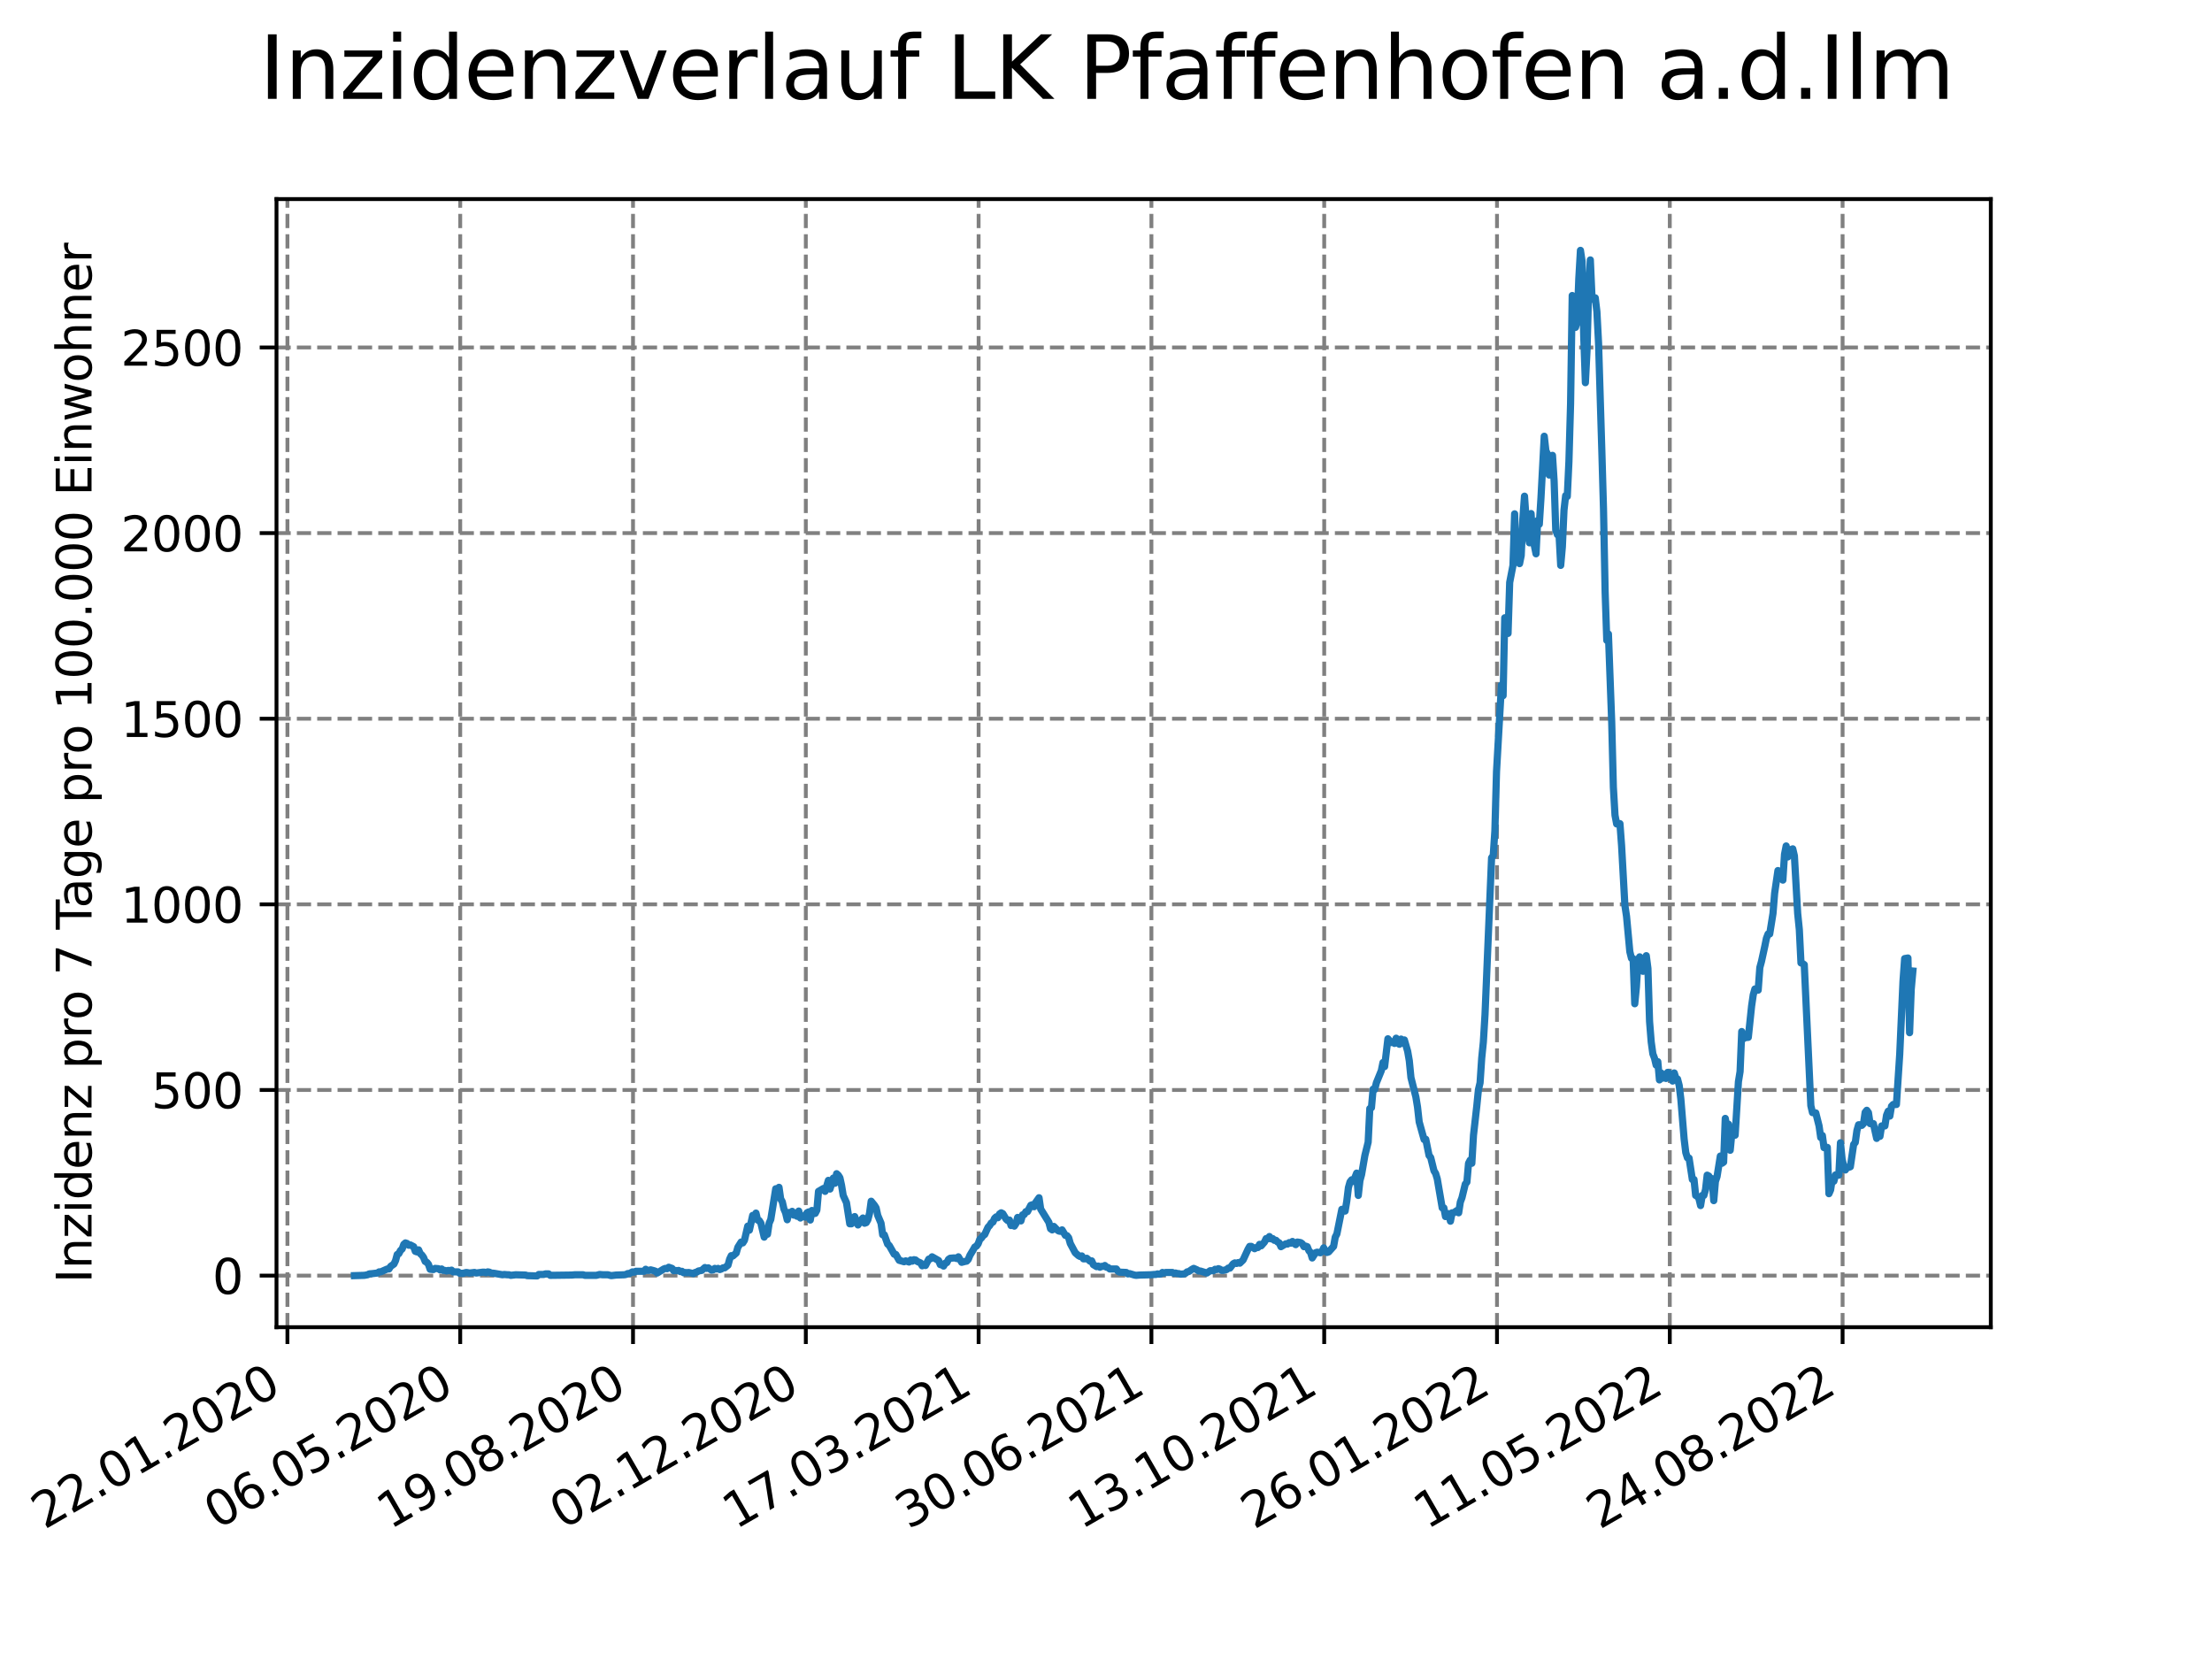 <?xml version="1.0" encoding="utf-8" standalone="no"?>
<!DOCTYPE svg PUBLIC "-//W3C//DTD SVG 1.1//EN"
  "http://www.w3.org/Graphics/SVG/1.1/DTD/svg11.dtd">
<svg xmlns:xlink="http://www.w3.org/1999/xlink" width="460.8pt" height="345.6pt" viewBox="0 0 460.8 345.6" xmlns="http://www.w3.org/2000/svg" version="1.1">
 <defs>
  <style type="text/css">*{stroke-linejoin: round; stroke-linecap: butt}</style>
 </defs>
 <g id="figure_1">
  <g id="patch_1">
   <path d="M 0 345.6 
L 460.8 345.6 
L 460.8 0 
L 0 0 
z
" style="fill: #ffffff"/>
  </g>
  <g id="axes_1">
   <g id="patch_2">
    <path d="M 57.6 276.48 
L 414.72 276.48 
L 414.72 41.472 
L 57.6 41.472 
z
" style="fill: #ffffff"/>
   </g>
   <g id="matplotlib.axis_1">
    <g id="xtick_1">
     <g id="line2d_1">
      <path d="M 59.877 276.48 
L 59.877 41.472 
" clip-path="url(#pc1bd8d6087)" style="fill: none; stroke-dasharray: 2.96,1.28; stroke-dashoffset: 0; stroke: #808080; stroke-width: 0.8"/>
     </g>
     <g id="line2d_2">
      <defs>
       <path id="md1f2fe2c8a" d="M 0 0 
L 0 3.5 
" style="stroke: #000000; stroke-width: 0.8"/>
      </defs>
      <g>
       <use xlink:href="#md1f2fe2c8a" x="59.877" y="276.48" style="stroke: #000000; stroke-width: 0.8"/>
      </g>
     </g>
     <g id="text_1">
      <!-- 22.01.2020 -->
      <g transform="translate(9.252 318.689) rotate(-30) scale(0.1 -0.1)">
       <defs>
        <path id="DejaVuSans-32" d="M 1228 531 
L 3431 531 
L 3431 0 
L 469 0 
L 469 531 
Q 828 903 1448 1529 
Q 2069 2156 2228 2338 
Q 2531 2678 2651 2914 
Q 2772 3150 2772 3378 
Q 2772 3750 2511 3984 
Q 2250 4219 1831 4219 
Q 1534 4219 1204 4116 
Q 875 4013 500 3803 
L 500 4441 
Q 881 4594 1212 4672 
Q 1544 4750 1819 4750 
Q 2544 4750 2975 4387 
Q 3406 4025 3406 3419 
Q 3406 3131 3298 2873 
Q 3191 2616 2906 2266 
Q 2828 2175 2409 1742 
Q 1991 1309 1228 531 
z
" transform="scale(0.016)"/>
        <path id="DejaVuSans-2e" d="M 684 794 
L 1344 794 
L 1344 0 
L 684 0 
L 684 794 
z
" transform="scale(0.016)"/>
        <path id="DejaVuSans-30" d="M 2034 4250 
Q 1547 4250 1301 3770 
Q 1056 3291 1056 2328 
Q 1056 1369 1301 889 
Q 1547 409 2034 409 
Q 2525 409 2770 889 
Q 3016 1369 3016 2328 
Q 3016 3291 2770 3770 
Q 2525 4250 2034 4250 
z
M 2034 4750 
Q 2819 4750 3233 4129 
Q 3647 3509 3647 2328 
Q 3647 1150 3233 529 
Q 2819 -91 2034 -91 
Q 1250 -91 836 529 
Q 422 1150 422 2328 
Q 422 3509 836 4129 
Q 1250 4750 2034 4750 
z
" transform="scale(0.016)"/>
        <path id="DejaVuSans-31" d="M 794 531 
L 1825 531 
L 1825 4091 
L 703 3866 
L 703 4441 
L 1819 4666 
L 2450 4666 
L 2450 531 
L 3481 531 
L 3481 0 
L 794 0 
L 794 531 
z
" transform="scale(0.016)"/>
       </defs>
       <use xlink:href="#DejaVuSans-32"/>
       <use xlink:href="#DejaVuSans-32" x="63.623"/>
       <use xlink:href="#DejaVuSans-2e" x="127.246"/>
       <use xlink:href="#DejaVuSans-30" x="159.033"/>
       <use xlink:href="#DejaVuSans-31" x="222.656"/>
       <use xlink:href="#DejaVuSans-2e" x="286.279"/>
       <use xlink:href="#DejaVuSans-32" x="318.066"/>
       <use xlink:href="#DejaVuSans-30" x="381.689"/>
       <use xlink:href="#DejaVuSans-32" x="445.312"/>
       <use xlink:href="#DejaVuSans-30" x="508.936"/>
      </g>
     </g>
    </g>
    <g id="xtick_2">
     <g id="line2d_3">
      <path d="M 95.873 276.48 
L 95.873 41.472 
" clip-path="url(#pc1bd8d6087)" style="fill: none; stroke-dasharray: 2.96,1.28; stroke-dashoffset: 0; stroke: #808080; stroke-width: 0.8"/>
     </g>
     <g id="line2d_4">
      <g>
       <use xlink:href="#md1f2fe2c8a" x="95.873" y="276.48" style="stroke: #000000; stroke-width: 0.8"/>
      </g>
     </g>
     <g id="text_2">
      <!-- 06.05.2020 -->
      <g transform="translate(45.248 318.689) rotate(-30) scale(0.1 -0.1)">
       <defs>
        <path id="DejaVuSans-36" d="M 2113 2584 
Q 1688 2584 1439 2293 
Q 1191 2003 1191 1497 
Q 1191 994 1439 701 
Q 1688 409 2113 409 
Q 2538 409 2786 701 
Q 3034 994 3034 1497 
Q 3034 2003 2786 2293 
Q 2538 2584 2113 2584 
z
M 3366 4563 
L 3366 3988 
Q 3128 4100 2886 4159 
Q 2644 4219 2406 4219 
Q 1781 4219 1451 3797 
Q 1122 3375 1075 2522 
Q 1259 2794 1537 2939 
Q 1816 3084 2150 3084 
Q 2853 3084 3261 2657 
Q 3669 2231 3669 1497 
Q 3669 778 3244 343 
Q 2819 -91 2113 -91 
Q 1303 -91 875 529 
Q 447 1150 447 2328 
Q 447 3434 972 4092 
Q 1497 4750 2381 4750 
Q 2619 4750 2861 4703 
Q 3103 4656 3366 4563 
z
" transform="scale(0.016)"/>
        <path id="DejaVuSans-35" d="M 691 4666 
L 3169 4666 
L 3169 4134 
L 1269 4134 
L 1269 2991 
Q 1406 3038 1543 3061 
Q 1681 3084 1819 3084 
Q 2600 3084 3056 2656 
Q 3513 2228 3513 1497 
Q 3513 744 3044 326 
Q 2575 -91 1722 -91 
Q 1428 -91 1123 -41 
Q 819 9 494 109 
L 494 744 
Q 775 591 1075 516 
Q 1375 441 1709 441 
Q 2250 441 2565 725 
Q 2881 1009 2881 1497 
Q 2881 1984 2565 2268 
Q 2250 2553 1709 2553 
Q 1456 2553 1204 2497 
Q 953 2441 691 2322 
L 691 4666 
z
" transform="scale(0.016)"/>
       </defs>
       <use xlink:href="#DejaVuSans-30"/>
       <use xlink:href="#DejaVuSans-36" x="63.623"/>
       <use xlink:href="#DejaVuSans-2e" x="127.246"/>
       <use xlink:href="#DejaVuSans-30" x="159.033"/>
       <use xlink:href="#DejaVuSans-35" x="222.656"/>
       <use xlink:href="#DejaVuSans-2e" x="286.279"/>
       <use xlink:href="#DejaVuSans-32" x="318.066"/>
       <use xlink:href="#DejaVuSans-30" x="381.689"/>
       <use xlink:href="#DejaVuSans-32" x="445.312"/>
       <use xlink:href="#DejaVuSans-30" x="508.936"/>
      </g>
     </g>
    </g>
    <g id="xtick_3">
     <g id="line2d_5">
      <path d="M 131.87 276.48 
L 131.87 41.472 
" clip-path="url(#pc1bd8d6087)" style="fill: none; stroke-dasharray: 2.96,1.28; stroke-dashoffset: 0; stroke: #808080; stroke-width: 0.8"/>
     </g>
     <g id="line2d_6">
      <g>
       <use xlink:href="#md1f2fe2c8a" x="131.87" y="276.48" style="stroke: #000000; stroke-width: 0.8"/>
      </g>
     </g>
     <g id="text_3">
      <!-- 19.08.2020 -->
      <g transform="translate(81.245 318.689) rotate(-30) scale(0.1 -0.1)">
       <defs>
        <path id="DejaVuSans-39" d="M 703 97 
L 703 672 
Q 941 559 1184 500 
Q 1428 441 1663 441 
Q 2288 441 2617 861 
Q 2947 1281 2994 2138 
Q 2813 1869 2534 1725 
Q 2256 1581 1919 1581 
Q 1219 1581 811 2004 
Q 403 2428 403 3163 
Q 403 3881 828 4315 
Q 1253 4750 1959 4750 
Q 2769 4750 3195 4129 
Q 3622 3509 3622 2328 
Q 3622 1225 3098 567 
Q 2575 -91 1691 -91 
Q 1453 -91 1209 -44 
Q 966 3 703 97 
z
M 1959 2075 
Q 2384 2075 2632 2365 
Q 2881 2656 2881 3163 
Q 2881 3666 2632 3958 
Q 2384 4250 1959 4250 
Q 1534 4250 1286 3958 
Q 1038 3666 1038 3163 
Q 1038 2656 1286 2365 
Q 1534 2075 1959 2075 
z
" transform="scale(0.016)"/>
        <path id="DejaVuSans-38" d="M 2034 2216 
Q 1584 2216 1326 1975 
Q 1069 1734 1069 1313 
Q 1069 891 1326 650 
Q 1584 409 2034 409 
Q 2484 409 2743 651 
Q 3003 894 3003 1313 
Q 3003 1734 2745 1975 
Q 2488 2216 2034 2216 
z
M 1403 2484 
Q 997 2584 770 2862 
Q 544 3141 544 3541 
Q 544 4100 942 4425 
Q 1341 4750 2034 4750 
Q 2731 4750 3128 4425 
Q 3525 4100 3525 3541 
Q 3525 3141 3298 2862 
Q 3072 2584 2669 2484 
Q 3125 2378 3379 2068 
Q 3634 1759 3634 1313 
Q 3634 634 3220 271 
Q 2806 -91 2034 -91 
Q 1263 -91 848 271 
Q 434 634 434 1313 
Q 434 1759 690 2068 
Q 947 2378 1403 2484 
z
M 1172 3481 
Q 1172 3119 1398 2916 
Q 1625 2713 2034 2713 
Q 2441 2713 2670 2916 
Q 2900 3119 2900 3481 
Q 2900 3844 2670 4047 
Q 2441 4250 2034 4250 
Q 1625 4250 1398 4047 
Q 1172 3844 1172 3481 
z
" transform="scale(0.016)"/>
       </defs>
       <use xlink:href="#DejaVuSans-31"/>
       <use xlink:href="#DejaVuSans-39" x="63.623"/>
       <use xlink:href="#DejaVuSans-2e" x="127.246"/>
       <use xlink:href="#DejaVuSans-30" x="159.033"/>
       <use xlink:href="#DejaVuSans-38" x="222.656"/>
       <use xlink:href="#DejaVuSans-2e" x="286.279"/>
       <use xlink:href="#DejaVuSans-32" x="318.066"/>
       <use xlink:href="#DejaVuSans-30" x="381.689"/>
       <use xlink:href="#DejaVuSans-32" x="445.312"/>
       <use xlink:href="#DejaVuSans-30" x="508.936"/>
      </g>
     </g>
    </g>
    <g id="xtick_4">
     <g id="line2d_7">
      <path d="M 167.867 276.48 
L 167.867 41.472 
" clip-path="url(#pc1bd8d6087)" style="fill: none; stroke-dasharray: 2.96,1.28; stroke-dashoffset: 0; stroke: #808080; stroke-width: 0.8"/>
     </g>
     <g id="line2d_8">
      <g>
       <use xlink:href="#md1f2fe2c8a" x="167.867" y="276.48" style="stroke: #000000; stroke-width: 0.8"/>
      </g>
     </g>
     <g id="text_4">
      <!-- 02.12.2020 -->
      <g transform="translate(117.241 318.689) rotate(-30) scale(0.1 -0.1)">
       <use xlink:href="#DejaVuSans-30"/>
       <use xlink:href="#DejaVuSans-32" x="63.623"/>
       <use xlink:href="#DejaVuSans-2e" x="127.246"/>
       <use xlink:href="#DejaVuSans-31" x="159.033"/>
       <use xlink:href="#DejaVuSans-32" x="222.656"/>
       <use xlink:href="#DejaVuSans-2e" x="286.279"/>
       <use xlink:href="#DejaVuSans-32" x="318.066"/>
       <use xlink:href="#DejaVuSans-30" x="381.689"/>
       <use xlink:href="#DejaVuSans-32" x="445.312"/>
       <use xlink:href="#DejaVuSans-30" x="508.936"/>
      </g>
     </g>
    </g>
    <g id="xtick_5">
     <g id="line2d_9">
      <path d="M 203.863 276.48 
L 203.863 41.472 
" clip-path="url(#pc1bd8d6087)" style="fill: none; stroke-dasharray: 2.96,1.28; stroke-dashoffset: 0; stroke: #808080; stroke-width: 0.8"/>
     </g>
     <g id="line2d_10">
      <g>
       <use xlink:href="#md1f2fe2c8a" x="203.863" y="276.48" style="stroke: #000000; stroke-width: 0.8"/>
      </g>
     </g>
     <g id="text_5">
      <!-- 17.03.2021 -->
      <g transform="translate(153.238 318.689) rotate(-30) scale(0.1 -0.1)">
       <defs>
        <path id="DejaVuSans-37" d="M 525 4666 
L 3525 4666 
L 3525 4397 
L 1831 0 
L 1172 0 
L 2766 4134 
L 525 4134 
L 525 4666 
z
" transform="scale(0.016)"/>
        <path id="DejaVuSans-33" d="M 2597 2516 
Q 3050 2419 3304 2112 
Q 3559 1806 3559 1356 
Q 3559 666 3084 287 
Q 2609 -91 1734 -91 
Q 1441 -91 1130 -33 
Q 819 25 488 141 
L 488 750 
Q 750 597 1062 519 
Q 1375 441 1716 441 
Q 2309 441 2620 675 
Q 2931 909 2931 1356 
Q 2931 1769 2642 2001 
Q 2353 2234 1838 2234 
L 1294 2234 
L 1294 2753 
L 1863 2753 
Q 2328 2753 2575 2939 
Q 2822 3125 2822 3475 
Q 2822 3834 2567 4026 
Q 2313 4219 1838 4219 
Q 1578 4219 1281 4162 
Q 984 4106 628 3988 
L 628 4550 
Q 988 4650 1302 4700 
Q 1616 4750 1894 4750 
Q 2613 4750 3031 4423 
Q 3450 4097 3450 3541 
Q 3450 3153 3228 2886 
Q 3006 2619 2597 2516 
z
" transform="scale(0.016)"/>
       </defs>
       <use xlink:href="#DejaVuSans-31"/>
       <use xlink:href="#DejaVuSans-37" x="63.623"/>
       <use xlink:href="#DejaVuSans-2e" x="127.246"/>
       <use xlink:href="#DejaVuSans-30" x="159.033"/>
       <use xlink:href="#DejaVuSans-33" x="222.656"/>
       <use xlink:href="#DejaVuSans-2e" x="286.279"/>
       <use xlink:href="#DejaVuSans-32" x="318.066"/>
       <use xlink:href="#DejaVuSans-30" x="381.689"/>
       <use xlink:href="#DejaVuSans-32" x="445.312"/>
       <use xlink:href="#DejaVuSans-31" x="508.936"/>
      </g>
     </g>
    </g>
    <g id="xtick_6">
     <g id="line2d_11">
      <path d="M 239.86 276.48 
L 239.86 41.472 
" clip-path="url(#pc1bd8d6087)" style="fill: none; stroke-dasharray: 2.96,1.28; stroke-dashoffset: 0; stroke: #808080; stroke-width: 0.8"/>
     </g>
     <g id="line2d_12">
      <g>
       <use xlink:href="#md1f2fe2c8a" x="239.86" y="276.48" style="stroke: #000000; stroke-width: 0.8"/>
      </g>
     </g>
     <g id="text_6">
      <!-- 30.06.2021 -->
      <g transform="translate(189.234 318.689) rotate(-30) scale(0.1 -0.1)">
       <use xlink:href="#DejaVuSans-33"/>
       <use xlink:href="#DejaVuSans-30" x="63.623"/>
       <use xlink:href="#DejaVuSans-2e" x="127.246"/>
       <use xlink:href="#DejaVuSans-30" x="159.033"/>
       <use xlink:href="#DejaVuSans-36" x="222.656"/>
       <use xlink:href="#DejaVuSans-2e" x="286.279"/>
       <use xlink:href="#DejaVuSans-32" x="318.066"/>
       <use xlink:href="#DejaVuSans-30" x="381.689"/>
       <use xlink:href="#DejaVuSans-32" x="445.312"/>
       <use xlink:href="#DejaVuSans-31" x="508.936"/>
      </g>
     </g>
    </g>
    <g id="xtick_7">
     <g id="line2d_13">
      <path d="M 275.856 276.48 
L 275.856 41.472 
" clip-path="url(#pc1bd8d6087)" style="fill: none; stroke-dasharray: 2.96,1.28; stroke-dashoffset: 0; stroke: #808080; stroke-width: 0.8"/>
     </g>
     <g id="line2d_14">
      <g>
       <use xlink:href="#md1f2fe2c8a" x="275.856" y="276.48" style="stroke: #000000; stroke-width: 0.8"/>
      </g>
     </g>
     <g id="text_7">
      <!-- 13.10.2021 -->
      <g transform="translate(225.231 318.689) rotate(-30) scale(0.1 -0.1)">
       <use xlink:href="#DejaVuSans-31"/>
       <use xlink:href="#DejaVuSans-33" x="63.623"/>
       <use xlink:href="#DejaVuSans-2e" x="127.246"/>
       <use xlink:href="#DejaVuSans-31" x="159.033"/>
       <use xlink:href="#DejaVuSans-30" x="222.656"/>
       <use xlink:href="#DejaVuSans-2e" x="286.279"/>
       <use xlink:href="#DejaVuSans-32" x="318.066"/>
       <use xlink:href="#DejaVuSans-30" x="381.689"/>
       <use xlink:href="#DejaVuSans-32" x="445.312"/>
       <use xlink:href="#DejaVuSans-31" x="508.936"/>
      </g>
     </g>
    </g>
    <g id="xtick_8">
     <g id="line2d_15">
      <path d="M 311.853 276.48 
L 311.853 41.472 
" clip-path="url(#pc1bd8d6087)" style="fill: none; stroke-dasharray: 2.96,1.28; stroke-dashoffset: 0; stroke: #808080; stroke-width: 0.8"/>
     </g>
     <g id="line2d_16">
      <g>
       <use xlink:href="#md1f2fe2c8a" x="311.853" y="276.48" style="stroke: #000000; stroke-width: 0.8"/>
      </g>
     </g>
     <g id="text_8">
      <!-- 26.01.2022 -->
      <g transform="translate(261.228 318.689) rotate(-30) scale(0.1 -0.1)">
       <use xlink:href="#DejaVuSans-32"/>
       <use xlink:href="#DejaVuSans-36" x="63.623"/>
       <use xlink:href="#DejaVuSans-2e" x="127.246"/>
       <use xlink:href="#DejaVuSans-30" x="159.033"/>
       <use xlink:href="#DejaVuSans-31" x="222.656"/>
       <use xlink:href="#DejaVuSans-2e" x="286.279"/>
       <use xlink:href="#DejaVuSans-32" x="318.066"/>
       <use xlink:href="#DejaVuSans-30" x="381.689"/>
       <use xlink:href="#DejaVuSans-32" x="445.312"/>
       <use xlink:href="#DejaVuSans-32" x="508.936"/>
      </g>
     </g>
    </g>
    <g id="xtick_9">
     <g id="line2d_17">
      <path d="M 347.849 276.48 
L 347.849 41.472 
" clip-path="url(#pc1bd8d6087)" style="fill: none; stroke-dasharray: 2.96,1.28; stroke-dashoffset: 0; stroke: #808080; stroke-width: 0.8"/>
     </g>
     <g id="line2d_18">
      <g>
       <use xlink:href="#md1f2fe2c8a" x="347.849" y="276.48" style="stroke: #000000; stroke-width: 0.8"/>
      </g>
     </g>
     <g id="text_9">
      <!-- 11.05.2022 -->
      <g transform="translate(297.224 318.689) rotate(-30) scale(0.1 -0.1)">
       <use xlink:href="#DejaVuSans-31"/>
       <use xlink:href="#DejaVuSans-31" x="63.623"/>
       <use xlink:href="#DejaVuSans-2e" x="127.246"/>
       <use xlink:href="#DejaVuSans-30" x="159.033"/>
       <use xlink:href="#DejaVuSans-35" x="222.656"/>
       <use xlink:href="#DejaVuSans-2e" x="286.279"/>
       <use xlink:href="#DejaVuSans-32" x="318.066"/>
       <use xlink:href="#DejaVuSans-30" x="381.689"/>
       <use xlink:href="#DejaVuSans-32" x="445.312"/>
       <use xlink:href="#DejaVuSans-32" x="508.936"/>
      </g>
     </g>
    </g>
    <g id="xtick_10">
     <g id="line2d_19">
      <path d="M 383.846 276.48 
L 383.846 41.472 
" clip-path="url(#pc1bd8d6087)" style="fill: none; stroke-dasharray: 2.96,1.28; stroke-dashoffset: 0; stroke: #808080; stroke-width: 0.8"/>
     </g>
     <g id="line2d_20">
      <g>
       <use xlink:href="#md1f2fe2c8a" x="383.846" y="276.48" style="stroke: #000000; stroke-width: 0.8"/>
      </g>
     </g>
     <g id="text_10">
      <!-- 24.08.2022 -->
      <g transform="translate(333.221 318.689) rotate(-30) scale(0.1 -0.1)">
       <defs>
        <path id="DejaVuSans-34" d="M 2419 4116 
L 825 1625 
L 2419 1625 
L 2419 4116 
z
M 2253 4666 
L 3047 4666 
L 3047 1625 
L 3713 1625 
L 3713 1100 
L 3047 1100 
L 3047 0 
L 2419 0 
L 2419 1100 
L 313 1100 
L 313 1709 
L 2253 4666 
z
" transform="scale(0.016)"/>
       </defs>
       <use xlink:href="#DejaVuSans-32"/>
       <use xlink:href="#DejaVuSans-34" x="63.623"/>
       <use xlink:href="#DejaVuSans-2e" x="127.246"/>
       <use xlink:href="#DejaVuSans-30" x="159.033"/>
       <use xlink:href="#DejaVuSans-38" x="222.656"/>
       <use xlink:href="#DejaVuSans-2e" x="286.279"/>
       <use xlink:href="#DejaVuSans-32" x="318.066"/>
       <use xlink:href="#DejaVuSans-30" x="381.689"/>
       <use xlink:href="#DejaVuSans-32" x="445.312"/>
       <use xlink:href="#DejaVuSans-32" x="508.936"/>
      </g>
     </g>
    </g>
   </g>
   <g id="matplotlib.axis_2">
    <g id="ytick_1">
     <g id="line2d_21">
      <path d="M 57.6 265.738 
L 414.72 265.738 
" clip-path="url(#pc1bd8d6087)" style="fill: none; stroke-dasharray: 2.96,1.28; stroke-dashoffset: 0; stroke: #808080; stroke-width: 0.8"/>
     </g>
     <g id="line2d_22">
      <defs>
       <path id="m945e3786be" d="M 0 0 
L -3.5 0 
" style="stroke: #000000; stroke-width: 0.8"/>
      </defs>
      <g>
       <use xlink:href="#m945e3786be" x="57.6" y="265.738" style="stroke: #000000; stroke-width: 0.8"/>
      </g>
     </g>
     <g id="text_11">
      <!-- 0 -->
      <g transform="translate(44.237 269.537) scale(0.1 -0.1)">
       <use xlink:href="#DejaVuSans-30"/>
      </g>
     </g>
    </g>
    <g id="ytick_2">
     <g id="line2d_23">
      <path d="M 57.6 227.066 
L 414.72 227.066 
" clip-path="url(#pc1bd8d6087)" style="fill: none; stroke-dasharray: 2.96,1.28; stroke-dashoffset: 0; stroke: #808080; stroke-width: 0.8"/>
     </g>
     <g id="line2d_24">
      <g>
       <use xlink:href="#m945e3786be" x="57.6" y="227.066" style="stroke: #000000; stroke-width: 0.8"/>
      </g>
     </g>
     <g id="text_12">
      <!-- 500 -->
      <g transform="translate(31.512 230.865) scale(0.1 -0.1)">
       <use xlink:href="#DejaVuSans-35"/>
       <use xlink:href="#DejaVuSans-30" x="63.623"/>
       <use xlink:href="#DejaVuSans-30" x="127.246"/>
      </g>
     </g>
    </g>
    <g id="ytick_3">
     <g id="line2d_25">
      <path d="M 57.6 188.395 
L 414.72 188.395 
" clip-path="url(#pc1bd8d6087)" style="fill: none; stroke-dasharray: 2.96,1.28; stroke-dashoffset: 0; stroke: #808080; stroke-width: 0.8"/>
     </g>
     <g id="line2d_26">
      <g>
       <use xlink:href="#m945e3786be" x="57.6" y="188.395" style="stroke: #000000; stroke-width: 0.8"/>
      </g>
     </g>
     <g id="text_13">
      <!-- 1000 -->
      <g transform="translate(25.15 192.194) scale(0.1 -0.1)">
       <use xlink:href="#DejaVuSans-31"/>
       <use xlink:href="#DejaVuSans-30" x="63.623"/>
       <use xlink:href="#DejaVuSans-30" x="127.246"/>
       <use xlink:href="#DejaVuSans-30" x="190.869"/>
      </g>
     </g>
    </g>
    <g id="ytick_4">
     <g id="line2d_27">
      <path d="M 57.6 149.723 
L 414.72 149.723 
" clip-path="url(#pc1bd8d6087)" style="fill: none; stroke-dasharray: 2.96,1.28; stroke-dashoffset: 0; stroke: #808080; stroke-width: 0.8"/>
     </g>
     <g id="line2d_28">
      <g>
       <use xlink:href="#m945e3786be" x="57.6" y="149.723" style="stroke: #000000; stroke-width: 0.8"/>
      </g>
     </g>
     <g id="text_14">
      <!-- 1500 -->
      <g transform="translate(25.15 153.522) scale(0.1 -0.1)">
       <use xlink:href="#DejaVuSans-31"/>
       <use xlink:href="#DejaVuSans-35" x="63.623"/>
       <use xlink:href="#DejaVuSans-30" x="127.246"/>
       <use xlink:href="#DejaVuSans-30" x="190.869"/>
      </g>
     </g>
    </g>
    <g id="ytick_5">
     <g id="line2d_29">
      <path d="M 57.6 111.052 
L 414.72 111.052 
" clip-path="url(#pc1bd8d6087)" style="fill: none; stroke-dasharray: 2.96,1.28; stroke-dashoffset: 0; stroke: #808080; stroke-width: 0.8"/>
     </g>
     <g id="line2d_30">
      <g>
       <use xlink:href="#m945e3786be" x="57.6" y="111.052" style="stroke: #000000; stroke-width: 0.8"/>
      </g>
     </g>
     <g id="text_15">
      <!-- 2000 -->
      <g transform="translate(25.15 114.851) scale(0.1 -0.1)">
       <use xlink:href="#DejaVuSans-32"/>
       <use xlink:href="#DejaVuSans-30" x="63.623"/>
       <use xlink:href="#DejaVuSans-30" x="127.246"/>
       <use xlink:href="#DejaVuSans-30" x="190.869"/>
      </g>
     </g>
    </g>
    <g id="ytick_6">
     <g id="line2d_31">
      <path d="M 57.6 72.38 
L 414.72 72.38 
" clip-path="url(#pc1bd8d6087)" style="fill: none; stroke-dasharray: 2.96,1.28; stroke-dashoffset: 0; stroke: #808080; stroke-width: 0.8"/>
     </g>
     <g id="line2d_32">
      <g>
       <use xlink:href="#m945e3786be" x="57.6" y="72.38" style="stroke: #000000; stroke-width: 0.8"/>
      </g>
     </g>
     <g id="text_16">
      <!-- 2500 -->
      <g transform="translate(25.15 76.179) scale(0.1 -0.1)">
       <use xlink:href="#DejaVuSans-32"/>
       <use xlink:href="#DejaVuSans-35" x="63.623"/>
       <use xlink:href="#DejaVuSans-30" x="127.246"/>
       <use xlink:href="#DejaVuSans-30" x="190.869"/>
      </g>
     </g>
    </g>
    <g id="text_17">
     <!-- Inzidenz pro 7 Tage pro 100.000 Einwohner -->
     <g transform="translate(19.07 267.301) rotate(-90) scale(0.1 -0.1)">
      <defs>
       <path id="DejaVuSans-49" d="M 628 4666 
L 1259 4666 
L 1259 0 
L 628 0 
L 628 4666 
z
" transform="scale(0.016)"/>
       <path id="DejaVuSans-6e" d="M 3513 2113 
L 3513 0 
L 2938 0 
L 2938 2094 
Q 2938 2591 2744 2837 
Q 2550 3084 2163 3084 
Q 1697 3084 1428 2787 
Q 1159 2491 1159 1978 
L 1159 0 
L 581 0 
L 581 3500 
L 1159 3500 
L 1159 2956 
Q 1366 3272 1645 3428 
Q 1925 3584 2291 3584 
Q 2894 3584 3203 3211 
Q 3513 2838 3513 2113 
z
" transform="scale(0.016)"/>
       <path id="DejaVuSans-7a" d="M 353 3500 
L 3084 3500 
L 3084 2975 
L 922 459 
L 3084 459 
L 3084 0 
L 275 0 
L 275 525 
L 2438 3041 
L 353 3041 
L 353 3500 
z
" transform="scale(0.016)"/>
       <path id="DejaVuSans-69" d="M 603 3500 
L 1178 3500 
L 1178 0 
L 603 0 
L 603 3500 
z
M 603 4863 
L 1178 4863 
L 1178 4134 
L 603 4134 
L 603 4863 
z
" transform="scale(0.016)"/>
       <path id="DejaVuSans-64" d="M 2906 2969 
L 2906 4863 
L 3481 4863 
L 3481 0 
L 2906 0 
L 2906 525 
Q 2725 213 2448 61 
Q 2172 -91 1784 -91 
Q 1150 -91 751 415 
Q 353 922 353 1747 
Q 353 2572 751 3078 
Q 1150 3584 1784 3584 
Q 2172 3584 2448 3432 
Q 2725 3281 2906 2969 
z
M 947 1747 
Q 947 1113 1208 752 
Q 1469 391 1925 391 
Q 2381 391 2643 752 
Q 2906 1113 2906 1747 
Q 2906 2381 2643 2742 
Q 2381 3103 1925 3103 
Q 1469 3103 1208 2742 
Q 947 2381 947 1747 
z
" transform="scale(0.016)"/>
       <path id="DejaVuSans-65" d="M 3597 1894 
L 3597 1613 
L 953 1613 
Q 991 1019 1311 708 
Q 1631 397 2203 397 
Q 2534 397 2845 478 
Q 3156 559 3463 722 
L 3463 178 
Q 3153 47 2828 -22 
Q 2503 -91 2169 -91 
Q 1331 -91 842 396 
Q 353 884 353 1716 
Q 353 2575 817 3079 
Q 1281 3584 2069 3584 
Q 2775 3584 3186 3129 
Q 3597 2675 3597 1894 
z
M 3022 2063 
Q 3016 2534 2758 2815 
Q 2500 3097 2075 3097 
Q 1594 3097 1305 2825 
Q 1016 2553 972 2059 
L 3022 2063 
z
" transform="scale(0.016)"/>
       <path id="DejaVuSans-20" transform="scale(0.016)"/>
       <path id="DejaVuSans-70" d="M 1159 525 
L 1159 -1331 
L 581 -1331 
L 581 3500 
L 1159 3500 
L 1159 2969 
Q 1341 3281 1617 3432 
Q 1894 3584 2278 3584 
Q 2916 3584 3314 3078 
Q 3713 2572 3713 1747 
Q 3713 922 3314 415 
Q 2916 -91 2278 -91 
Q 1894 -91 1617 61 
Q 1341 213 1159 525 
z
M 3116 1747 
Q 3116 2381 2855 2742 
Q 2594 3103 2138 3103 
Q 1681 3103 1420 2742 
Q 1159 2381 1159 1747 
Q 1159 1113 1420 752 
Q 1681 391 2138 391 
Q 2594 391 2855 752 
Q 3116 1113 3116 1747 
z
" transform="scale(0.016)"/>
       <path id="DejaVuSans-72" d="M 2631 2963 
Q 2534 3019 2420 3045 
Q 2306 3072 2169 3072 
Q 1681 3072 1420 2755 
Q 1159 2438 1159 1844 
L 1159 0 
L 581 0 
L 581 3500 
L 1159 3500 
L 1159 2956 
Q 1341 3275 1631 3429 
Q 1922 3584 2338 3584 
Q 2397 3584 2469 3576 
Q 2541 3569 2628 3553 
L 2631 2963 
z
" transform="scale(0.016)"/>
       <path id="DejaVuSans-6f" d="M 1959 3097 
Q 1497 3097 1228 2736 
Q 959 2375 959 1747 
Q 959 1119 1226 758 
Q 1494 397 1959 397 
Q 2419 397 2687 759 
Q 2956 1122 2956 1747 
Q 2956 2369 2687 2733 
Q 2419 3097 1959 3097 
z
M 1959 3584 
Q 2709 3584 3137 3096 
Q 3566 2609 3566 1747 
Q 3566 888 3137 398 
Q 2709 -91 1959 -91 
Q 1206 -91 779 398 
Q 353 888 353 1747 
Q 353 2609 779 3096 
Q 1206 3584 1959 3584 
z
" transform="scale(0.016)"/>
       <path id="DejaVuSans-54" d="M -19 4666 
L 3928 4666 
L 3928 4134 
L 2272 4134 
L 2272 0 
L 1638 0 
L 1638 4134 
L -19 4134 
L -19 4666 
z
" transform="scale(0.016)"/>
       <path id="DejaVuSans-61" d="M 2194 1759 
Q 1497 1759 1228 1600 
Q 959 1441 959 1056 
Q 959 750 1161 570 
Q 1363 391 1709 391 
Q 2188 391 2477 730 
Q 2766 1069 2766 1631 
L 2766 1759 
L 2194 1759 
z
M 3341 1997 
L 3341 0 
L 2766 0 
L 2766 531 
Q 2569 213 2275 61 
Q 1981 -91 1556 -91 
Q 1019 -91 701 211 
Q 384 513 384 1019 
Q 384 1609 779 1909 
Q 1175 2209 1959 2209 
L 2766 2209 
L 2766 2266 
Q 2766 2663 2505 2880 
Q 2244 3097 1772 3097 
Q 1472 3097 1187 3025 
Q 903 2953 641 2809 
L 641 3341 
Q 956 3463 1253 3523 
Q 1550 3584 1831 3584 
Q 2591 3584 2966 3190 
Q 3341 2797 3341 1997 
z
" transform="scale(0.016)"/>
       <path id="DejaVuSans-67" d="M 2906 1791 
Q 2906 2416 2648 2759 
Q 2391 3103 1925 3103 
Q 1463 3103 1205 2759 
Q 947 2416 947 1791 
Q 947 1169 1205 825 
Q 1463 481 1925 481 
Q 2391 481 2648 825 
Q 2906 1169 2906 1791 
z
M 3481 434 
Q 3481 -459 3084 -895 
Q 2688 -1331 1869 -1331 
Q 1566 -1331 1297 -1286 
Q 1028 -1241 775 -1147 
L 775 -588 
Q 1028 -725 1275 -790 
Q 1522 -856 1778 -856 
Q 2344 -856 2625 -561 
Q 2906 -266 2906 331 
L 2906 616 
Q 2728 306 2450 153 
Q 2172 0 1784 0 
Q 1141 0 747 490 
Q 353 981 353 1791 
Q 353 2603 747 3093 
Q 1141 3584 1784 3584 
Q 2172 3584 2450 3431 
Q 2728 3278 2906 2969 
L 2906 3500 
L 3481 3500 
L 3481 434 
z
" transform="scale(0.016)"/>
       <path id="DejaVuSans-45" d="M 628 4666 
L 3578 4666 
L 3578 4134 
L 1259 4134 
L 1259 2753 
L 3481 2753 
L 3481 2222 
L 1259 2222 
L 1259 531 
L 3634 531 
L 3634 0 
L 628 0 
L 628 4666 
z
" transform="scale(0.016)"/>
       <path id="DejaVuSans-77" d="M 269 3500 
L 844 3500 
L 1563 769 
L 2278 3500 
L 2956 3500 
L 3675 769 
L 4391 3500 
L 4966 3500 
L 4050 0 
L 3372 0 
L 2619 2869 
L 1863 0 
L 1184 0 
L 269 3500 
z
" transform="scale(0.016)"/>
       <path id="DejaVuSans-68" d="M 3513 2113 
L 3513 0 
L 2938 0 
L 2938 2094 
Q 2938 2591 2744 2837 
Q 2550 3084 2163 3084 
Q 1697 3084 1428 2787 
Q 1159 2491 1159 1978 
L 1159 0 
L 581 0 
L 581 4863 
L 1159 4863 
L 1159 2956 
Q 1366 3272 1645 3428 
Q 1925 3584 2291 3584 
Q 2894 3584 3203 3211 
Q 3513 2838 3513 2113 
z
" transform="scale(0.016)"/>
      </defs>
      <use xlink:href="#DejaVuSans-49"/>
      <use xlink:href="#DejaVuSans-6e" x="29.492"/>
      <use xlink:href="#DejaVuSans-7a" x="92.871"/>
      <use xlink:href="#DejaVuSans-69" x="145.361"/>
      <use xlink:href="#DejaVuSans-64" x="173.145"/>
      <use xlink:href="#DejaVuSans-65" x="236.621"/>
      <use xlink:href="#DejaVuSans-6e" x="298.145"/>
      <use xlink:href="#DejaVuSans-7a" x="361.523"/>
      <use xlink:href="#DejaVuSans-20" x="414.014"/>
      <use xlink:href="#DejaVuSans-70" x="445.801"/>
      <use xlink:href="#DejaVuSans-72" x="509.277"/>
      <use xlink:href="#DejaVuSans-6f" x="548.141"/>
      <use xlink:href="#DejaVuSans-20" x="609.322"/>
      <use xlink:href="#DejaVuSans-37" x="641.109"/>
      <use xlink:href="#DejaVuSans-20" x="704.732"/>
      <use xlink:href="#DejaVuSans-54" x="736.52"/>
      <use xlink:href="#DejaVuSans-61" x="781.104"/>
      <use xlink:href="#DejaVuSans-67" x="842.383"/>
      <use xlink:href="#DejaVuSans-65" x="905.859"/>
      <use xlink:href="#DejaVuSans-20" x="967.383"/>
      <use xlink:href="#DejaVuSans-70" x="999.17"/>
      <use xlink:href="#DejaVuSans-72" x="1062.646"/>
      <use xlink:href="#DejaVuSans-6f" x="1101.51"/>
      <use xlink:href="#DejaVuSans-20" x="1162.691"/>
      <use xlink:href="#DejaVuSans-31" x="1194.479"/>
      <use xlink:href="#DejaVuSans-30" x="1258.102"/>
      <use xlink:href="#DejaVuSans-30" x="1321.725"/>
      <use xlink:href="#DejaVuSans-2e" x="1385.348"/>
      <use xlink:href="#DejaVuSans-30" x="1417.135"/>
      <use xlink:href="#DejaVuSans-30" x="1480.758"/>
      <use xlink:href="#DejaVuSans-30" x="1544.381"/>
      <use xlink:href="#DejaVuSans-20" x="1608.004"/>
      <use xlink:href="#DejaVuSans-45" x="1639.791"/>
      <use xlink:href="#DejaVuSans-69" x="1702.975"/>
      <use xlink:href="#DejaVuSans-6e" x="1730.758"/>
      <use xlink:href="#DejaVuSans-77" x="1794.137"/>
      <use xlink:href="#DejaVuSans-6f" x="1875.924"/>
      <use xlink:href="#DejaVuSans-68" x="1937.105"/>
      <use xlink:href="#DejaVuSans-6e" x="2000.484"/>
      <use xlink:href="#DejaVuSans-65" x="2063.863"/>
      <use xlink:href="#DejaVuSans-72" x="2125.387"/>
     </g>
    </g>
   </g>
   <g id="line2d_33">
    <path d="M 73.833 265.738 
L 75.89 265.677 
L 76.575 265.557 
L 76.918 265.376 
L 77.604 265.315 
L 78.632 265.195 
L 78.975 264.953 
L 79.318 264.953 
L 80.689 264.35 
L 81.032 264.35 
L 81.375 263.807 
L 82.061 263.325 
L 82.403 262.601 
L 82.746 261.334 
L 83.089 261.153 
L 83.432 260.49 
L 83.775 260.188 
L 84.117 259.223 
L 84.46 258.922 
L 84.803 259.042 
L 85.146 259.404 
L 85.489 259.344 
L 86.174 259.706 
L 86.517 260.671 
L 86.86 260.791 
L 87.203 260.369 
L 87.546 261.153 
L 87.889 261.455 
L 88.231 261.938 
L 88.574 262.782 
L 88.917 262.963 
L 89.26 263.385 
L 89.603 264.411 
L 90.288 264.471 
L 90.631 264.23 
L 91.317 264.29 
L 91.66 264.531 
L 92.002 264.35 
L 92.345 264.652 
L 92.688 264.652 
L 93.031 264.772 
L 93.374 264.652 
L 93.717 264.712 
L 94.059 264.591 
L 94.402 264.953 
L 95.431 264.953 
L 95.773 265.255 
L 96.459 265.255 
L 97.145 265.074 
L 97.83 265.195 
L 98.859 265.074 
L 99.202 265.195 
L 100.573 265.014 
L 100.916 265.014 
L 101.259 265.134 
L 101.601 264.953 
L 101.944 265.014 
L 102.287 265.195 
L 102.973 265.255 
L 104.687 265.557 
L 105.03 265.496 
L 105.715 265.557 
L 106.058 265.557 
L 106.401 265.677 
L 107.43 265.557 
L 109.486 265.617 
L 109.829 265.738 
L 111.886 265.798 
L 112.229 265.496 
L 113.258 265.496 
L 113.6 265.376 
L 114.286 265.376 
L 114.629 265.677 
L 119.086 265.617 
L 119.771 265.557 
L 121.485 265.557 
L 121.828 265.677 
L 124.228 265.677 
L 124.914 265.496 
L 125.599 265.557 
L 126.628 265.557 
L 127.313 265.738 
L 128.342 265.617 
L 130.056 265.557 
L 130.399 265.496 
L 130.742 265.315 
L 131.084 265.315 
L 131.77 264.953 
L 132.113 265.014 
L 132.456 264.833 
L 134.17 264.833 
L 134.513 264.411 
L 134.855 264.652 
L 135.198 264.652 
L 135.541 264.531 
L 136.227 264.712 
L 136.57 264.833 
L 136.912 265.195 
L 138.284 264.35 
L 138.627 264.23 
L 138.969 264.29 
L 139.312 263.988 
L 139.998 264.23 
L 140.341 264.712 
L 140.683 264.652 
L 141.026 264.712 
L 141.369 264.652 
L 141.712 264.893 
L 142.055 264.833 
L 142.398 265.134 
L 142.74 265.074 
L 143.083 265.134 
L 143.426 265.074 
L 144.455 265.315 
L 144.797 265.074 
L 145.14 265.014 
L 145.483 264.772 
L 146.169 264.652 
L 146.854 264.049 
L 147.197 264.23 
L 147.54 264.109 
L 148.226 264.591 
L 148.568 264.531 
L 148.911 264.23 
L 149.254 264.35 
L 149.597 264.23 
L 149.94 264.471 
L 150.283 264.35 
L 150.625 264.109 
L 150.968 264.109 
L 151.654 263.566 
L 151.997 262.299 
L 152.339 261.576 
L 152.682 261.636 
L 153.368 261.033 
L 153.711 259.826 
L 154.396 258.741 
L 154.739 258.922 
L 155.082 258.379 
L 155.768 255.423 
L 156.111 256.268 
L 156.796 253.192 
L 157.139 253.553 
L 157.482 252.709 
L 157.825 254.157 
L 158.167 254.277 
L 158.51 254.82 
L 159.196 257.715 
L 159.539 256.992 
L 159.882 257.112 
L 160.224 254.82 
L 160.567 254.036 
L 161.596 247.642 
L 161.939 247.944 
L 162.281 247.341 
L 162.624 249.753 
L 162.967 250.357 
L 163.31 251.865 
L 163.653 252.649 
L 163.995 254.096 
L 164.338 252.588 
L 164.681 252.95 
L 165.024 252.347 
L 165.367 253.131 
L 165.71 252.89 
L 166.052 253.372 
L 166.395 252.287 
L 166.738 253.734 
L 167.081 253.252 
L 167.767 253.553 
L 168.109 252.649 
L 168.452 252.468 
L 168.795 254.157 
L 169.138 252.166 
L 169.481 252.83 
L 169.824 252.769 
L 170.166 252.106 
L 170.509 248.185 
L 171.538 247.582 
L 171.88 248.185 
L 172.566 245.893 
L 172.909 247.703 
L 173.595 245.411 
L 173.937 246.496 
L 174.28 244.506 
L 174.623 244.807 
L 174.966 245.35 
L 175.309 246.919 
L 175.652 249.03 
L 176.337 250.538 
L 177.023 254.941 
L 177.366 254.941 
L 178.051 253.433 
L 178.394 254.518 
L 178.737 255.182 
L 179.423 254.096 
L 179.765 253.734 
L 180.108 254.82 
L 180.451 254.699 
L 180.794 254.096 
L 181.137 252.769 
L 181.48 250.236 
L 182.165 251.08 
L 182.508 251.623 
L 182.851 253.192 
L 183.536 254.82 
L 183.879 257.233 
L 184.222 257.233 
L 184.908 259.163 
L 185.251 259.465 
L 186.279 261.274 
L 186.622 261.334 
L 187.308 262.541 
L 188.336 262.842 
L 188.679 262.661 
L 189.364 262.903 
L 189.707 262.48 
L 190.05 262.722 
L 190.393 262.42 
L 190.736 262.48 
L 191.079 262.782 
L 191.764 263.084 
L 192.107 263.687 
L 192.45 263.506 
L 192.793 263.626 
L 193.478 262.299 
L 193.821 262.239 
L 194.164 261.817 
L 195.535 262.601 
L 195.878 263.445 
L 196.221 263.506 
L 196.564 263.747 
L 196.907 263.144 
L 197.249 263.023 
L 197.592 262.36 
L 197.935 262.118 
L 198.621 262.058 
L 198.964 262.058 
L 199.306 262.179 
L 199.649 261.817 
L 200.335 262.963 
L 201.021 262.782 
L 201.363 262.722 
L 201.706 262.36 
L 202.049 261.515 
L 202.735 260.369 
L 203.077 259.766 
L 203.42 259.585 
L 203.763 259.103 
L 204.106 258.198 
L 204.449 257.896 
L 204.792 257.414 
L 205.134 257.172 
L 205.82 255.665 
L 206.163 255.303 
L 206.506 254.76 
L 206.849 254.579 
L 207.191 253.795 
L 207.534 253.493 
L 207.877 253.674 
L 208.22 252.89 
L 208.563 252.649 
L 208.905 252.83 
L 209.591 253.976 
L 209.934 254.277 
L 210.277 254.157 
L 210.62 255.303 
L 210.962 255.061 
L 211.305 255.423 
L 211.648 254.88 
L 211.991 253.614 
L 212.677 254.338 
L 213.019 253.071 
L 213.362 253.011 
L 213.705 252.407 
L 214.048 252.407 
L 214.733 251.08 
L 215.076 250.96 
L 215.419 251.382 
L 215.762 250.477 
L 216.448 249.512 
L 216.79 251.865 
L 218.505 254.639 
L 218.847 255.966 
L 219.19 256.207 
L 219.533 255.484 
L 220.219 256.207 
L 220.561 256.449 
L 220.904 256.509 
L 221.247 256.207 
L 221.933 257.353 
L 222.276 257.414 
L 222.618 257.836 
L 222.961 259.042 
L 223.99 260.972 
L 224.675 261.576 
L 225.018 261.757 
L 225.361 261.636 
L 225.704 262.239 
L 226.047 262.239 
L 226.39 262.118 
L 227.075 262.722 
L 227.418 262.661 
L 227.761 263.445 
L 228.446 263.868 
L 228.789 263.747 
L 229.132 263.988 
L 229.475 263.807 
L 229.818 263.807 
L 230.161 263.626 
L 230.503 263.988 
L 230.846 264.049 
L 231.189 264.35 
L 232.56 264.35 
L 232.903 264.833 
L 233.246 265.014 
L 234.617 265.074 
L 234.96 265.376 
L 235.303 265.315 
L 236.331 265.617 
L 236.674 265.677 
L 237.36 265.617 
L 239.76 265.557 
L 240.445 265.496 
L 240.788 265.496 
L 241.131 265.376 
L 241.474 265.436 
L 241.817 265.376 
L 242.159 265.074 
L 242.502 265.195 
L 242.845 265.074 
L 244.216 265.074 
L 244.559 265.255 
L 244.902 265.195 
L 245.245 265.315 
L 245.588 265.315 
L 245.93 265.436 
L 246.616 265.376 
L 246.959 265.255 
L 247.302 264.953 
L 247.645 264.893 
L 248.33 264.411 
L 248.673 264.23 
L 249.359 264.531 
L 249.702 264.772 
L 250.044 264.772 
L 251.416 265.195 
L 252.101 264.712 
L 252.787 264.712 
L 253.13 264.411 
L 253.473 264.471 
L 253.815 264.29 
L 254.158 264.411 
L 254.501 264.652 
L 254.844 264.652 
L 255.53 264.471 
L 255.872 264.169 
L 256.215 264.169 
L 256.901 263.264 
L 257.244 263.084 
L 257.587 263.204 
L 257.929 263.023 
L 258.272 263.144 
L 258.958 262.48 
L 259.986 260.249 
L 260.329 259.645 
L 260.672 259.645 
L 261.358 260.128 
L 261.7 259.887 
L 262.043 259.887 
L 262.386 259.223 
L 262.729 259.525 
L 263.415 258.741 
L 263.757 258.017 
L 264.1 258.077 
L 264.443 257.595 
L 264.786 258.077 
L 265.129 258.017 
L 265.471 258.379 
L 265.814 258.379 
L 266.157 258.741 
L 266.5 258.922 
L 266.843 259.706 
L 267.871 259.103 
L 268.214 259.163 
L 268.557 258.861 
L 268.9 258.982 
L 269.243 258.62 
L 269.585 259.042 
L 269.928 259.284 
L 270.271 258.741 
L 270.957 258.861 
L 271.299 259.103 
L 271.642 259.706 
L 271.985 259.585 
L 272.328 259.706 
L 272.671 260.55 
L 273.014 260.912 
L 273.356 262.058 
L 274.042 260.972 
L 274.385 260.852 
L 275.071 260.972 
L 275.413 260.671 
L 275.756 259.947 
L 276.099 260.671 
L 276.442 260.912 
L 276.785 260.791 
L 277.813 259.645 
L 278.156 257.715 
L 278.499 257.052 
L 279.527 251.925 
L 279.87 251.985 
L 280.213 252.287 
L 280.556 250.236 
L 280.899 247.401 
L 281.241 246.195 
L 281.584 245.772 
L 281.927 246.134 
L 282.613 244.385 
L 282.956 249.03 
L 283.298 245.953 
L 283.641 244.687 
L 284.327 240.706 
L 285.012 237.931 
L 285.355 230.934 
L 285.698 230.754 
L 286.041 226.893 
L 286.384 226.954 
L 286.727 225.566 
L 287.755 223.033 
L 288.098 221.344 
L 288.441 222.188 
L 289.126 216.398 
L 289.812 217.182 
L 290.155 217.001 
L 290.498 217.363 
L 290.84 216.277 
L 291.183 217.303 
L 291.526 217.544 
L 291.869 216.458 
L 292.212 217.303 
L 292.555 216.639 
L 293.24 218.992 
L 293.583 220.982 
L 293.926 224.481 
L 294.954 228.522 
L 295.297 230.633 
L 295.64 233.709 
L 296.326 236.182 
L 296.668 237.388 
L 297.011 237.328 
L 297.697 240.706 
L 298.04 241.128 
L 298.725 243.903 
L 299.068 244.446 
L 299.411 245.592 
L 300.44 251.623 
L 300.782 251.623 
L 301.125 253.433 
L 301.468 252.89 
L 301.811 252.83 
L 302.154 254.398 
L 302.496 252.649 
L 302.839 252.649 
L 303.525 252.166 
L 303.868 252.649 
L 304.211 250.417 
L 304.553 249.512 
L 305.239 246.677 
L 305.582 246.255 
L 305.925 242.334 
L 306.268 241.671 
L 306.61 242.334 
L 306.953 236.484 
L 307.639 230.452 
L 307.982 227.014 
L 308.325 225.566 
L 308.667 220.439 
L 309.01 217.061 
L 309.353 211.392 
L 310.724 178.7 
L 311.067 178.217 
L 311.41 173.09 
L 311.753 160.725 
L 312.781 142.69 
L 313.124 144.922 
L 313.467 128.697 
L 313.81 128.697 
L 314.153 131.954 
L 314.495 121.338 
L 315.181 117.779 
L 315.524 107.043 
L 315.867 116.271 
L 316.209 115.246 
L 316.552 117.417 
L 316.895 115.729 
L 317.238 108.068 
L 317.581 103.364 
L 317.924 108.249 
L 318.266 111.144 
L 318.609 113.075 
L 318.952 106.983 
L 319.295 112.652 
L 319.638 113.678 
L 319.981 115.367 
L 320.323 108.43 
L 320.666 109.214 
L 321.009 103.786 
L 321.695 90.878 
L 322.037 93.894 
L 322.38 94.618 
L 322.723 98.96 
L 323.066 94.979 
L 323.409 94.859 
L 323.752 100.227 
L 324.094 110.481 
L 324.437 111.386 
L 324.78 111.446 
L 325.123 117.779 
L 325.466 113.919 
L 325.809 106.259 
L 326.151 103.243 
L 326.494 103.424 
L 326.837 96.125 
L 327.18 84.122 
L 327.523 61.564 
L 327.865 62.468 
L 328.208 68.199 
L 328.551 66.992 
L 328.894 58.065 
L 329.237 52.154 
L 329.58 54.446 
L 329.922 70.068 
L 330.265 79.719 
L 330.608 72.964 
L 330.951 59.995 
L 331.294 54.145 
L 331.637 61.805 
L 331.979 62.408 
L 332.322 62.046 
L 332.665 64.941 
L 333.008 71.456 
L 333.693 93.954 
L 334.036 105.957 
L 334.379 123.329 
L 334.722 133.401 
L 335.065 132.075 
L 335.75 150.471 
L 336.093 163.982 
L 336.436 169.833 
L 336.779 171.643 
L 337.122 171.522 
L 337.465 171.582 
L 337.807 176.166 
L 338.493 188.592 
L 338.836 190.884 
L 339.522 198.243 
L 339.864 199.63 
L 340.207 199.69 
L 340.55 209.1 
L 340.893 205.601 
L 341.236 199.931 
L 341.578 199.328 
L 341.921 201.138 
L 342.264 202.344 
L 342.607 200.293 
L 342.95 199.087 
L 343.293 201.741 
L 343.635 212.779 
L 343.978 217.061 
L 344.321 219.535 
L 344.664 220.439 
L 345.007 221.887 
L 345.35 221.163 
L 345.692 224.963 
L 346.035 223.515 
L 346.378 224.601 
L 346.721 223.817 
L 347.064 224.661 
L 347.406 223.395 
L 347.749 223.576 
L 348.092 223.938 
L 348.435 225.204 
L 348.778 223.515 
L 349.121 224.601 
L 349.463 224.782 
L 349.806 226.109 
L 350.149 228.944 
L 350.835 237.268 
L 351.178 240.103 
L 351.52 241.188 
L 351.863 241.249 
L 352.549 245.712 
L 352.892 245.712 
L 353.234 249.03 
L 353.577 249.211 
L 353.92 249.693 
L 354.263 251.141 
L 354.606 249.03 
L 354.949 249.03 
L 355.291 247.823 
L 355.634 244.807 
L 355.977 244.988 
L 356.32 245.592 
L 356.663 245.531 
L 357.006 250.115 
L 357.348 246.134 
L 357.691 245.109 
L 358.377 240.826 
L 358.72 242.334 
L 359.062 242.093 
L 359.405 232.985 
L 359.748 234.855 
L 360.091 234.192 
L 360.434 239.62 
L 360.777 236.061 
L 361.119 236.122 
L 361.462 236.484 
L 362.148 225.325 
L 362.491 223.214 
L 362.834 214.89 
L 363.176 216.398 
L 363.519 216.157 
L 364.205 216.096 
L 364.89 209.582 
L 365.233 207.23 
L 365.576 206.023 
L 365.919 206.265 
L 366.262 206.265 
L 366.605 201.56 
L 366.947 200.293 
L 367.633 197.157 
L 367.976 195.468 
L 368.319 194.563 
L 368.662 194.563 
L 369.347 190.281 
L 369.69 186.058 
L 370.376 181.354 
L 370.719 182.198 
L 371.061 182.138 
L 371.404 183.344 
L 371.747 177.976 
L 372.09 176.227 
L 372.433 178.519 
L 372.775 177.131 
L 373.461 176.83 
L 373.804 178.278 
L 374.49 190.281 
L 374.832 193.658 
L 375.175 200.595 
L 375.518 200.716 
L 375.861 200.957 
L 377.232 230.331 
L 377.575 231.779 
L 378.261 231.839 
L 378.946 234.553 
L 379.289 236.966 
L 379.632 236.544 
L 379.975 239.077 
L 380.66 239.017 
L 381.003 248.668 
L 381.346 247.884 
L 381.689 245.592 
L 382.032 246.074 
L 382.375 244.747 
L 383.06 244.807 
L 383.403 238.052 
L 383.746 241.49 
L 384.089 242.938 
L 384.431 243.722 
L 384.774 243.179 
L 385.117 243.179 
L 385.46 243.058 
L 386.146 238.414 
L 386.488 237.992 
L 386.831 235.519 
L 387.174 234.312 
L 387.517 234.312 
L 387.86 234.433 
L 388.203 234.071 
L 388.545 231.719 
L 388.888 231.296 
L 389.231 231.779 
L 389.574 234.071 
L 390.259 234.071 
L 390.945 237.147 
L 391.288 236.001 
L 391.631 236.725 
L 391.974 234.553 
L 392.659 234.553 
L 393.002 232.322 
L 393.345 231.477 
L 393.688 232.503 
L 394.031 230.452 
L 394.373 230.09 
L 395.059 230.09 
L 395.745 219.655 
L 396.43 204.395 
L 396.773 199.69 
L 397.459 199.569 
L 397.802 215.131 
L 398.144 206.084 
L 398.487 202.284 
L 398.487 202.284 
" clip-path="url(#pc1bd8d6087)" style="fill: none; stroke: #1f77b4; stroke-width: 1.5; stroke-linecap: square"/>
   </g>
   <g id="patch_3">
    <path d="M 57.6 276.48 
L 57.6 41.472 
" style="fill: none; stroke: #000000; stroke-width: 0.8; stroke-linejoin: miter; stroke-linecap: square"/>
   </g>
   <g id="patch_4">
    <path d="M 414.72 276.48 
L 414.72 41.472 
" style="fill: none; stroke: #000000; stroke-width: 0.8; stroke-linejoin: miter; stroke-linecap: square"/>
   </g>
   <g id="patch_5">
    <path d="M 57.6 276.48 
L 414.72 276.48 
" style="fill: none; stroke: #000000; stroke-width: 0.8; stroke-linejoin: miter; stroke-linecap: square"/>
   </g>
   <g id="patch_6">
    <path d="M 57.6 41.472 
L 414.72 41.472 
" style="fill: none; stroke: #000000; stroke-width: 0.8; stroke-linejoin: miter; stroke-linecap: square"/>
   </g>
  </g>
  <g id="text_18">
   <!-- Inzidenzverlauf LK Pfaffenhofen a.d.Ilm -->
   <g transform="translate(54.008 20.589) scale(0.18 -0.18)">
    <defs>
     <path id="DejaVuSans-76" d="M 191 3500 
L 800 3500 
L 1894 563 
L 2988 3500 
L 3597 3500 
L 2284 0 
L 1503 0 
L 191 3500 
z
" transform="scale(0.016)"/>
     <path id="DejaVuSans-6c" d="M 603 4863 
L 1178 4863 
L 1178 0 
L 603 0 
L 603 4863 
z
" transform="scale(0.016)"/>
     <path id="DejaVuSans-75" d="M 544 1381 
L 544 3500 
L 1119 3500 
L 1119 1403 
Q 1119 906 1312 657 
Q 1506 409 1894 409 
Q 2359 409 2629 706 
Q 2900 1003 2900 1516 
L 2900 3500 
L 3475 3500 
L 3475 0 
L 2900 0 
L 2900 538 
Q 2691 219 2414 64 
Q 2138 -91 1772 -91 
Q 1169 -91 856 284 
Q 544 659 544 1381 
z
M 1991 3584 
L 1991 3584 
z
" transform="scale(0.016)"/>
     <path id="DejaVuSans-66" d="M 2375 4863 
L 2375 4384 
L 1825 4384 
Q 1516 4384 1395 4259 
Q 1275 4134 1275 3809 
L 1275 3500 
L 2222 3500 
L 2222 3053 
L 1275 3053 
L 1275 0 
L 697 0 
L 697 3053 
L 147 3053 
L 147 3500 
L 697 3500 
L 697 3744 
Q 697 4328 969 4595 
Q 1241 4863 1831 4863 
L 2375 4863 
z
" transform="scale(0.016)"/>
     <path id="DejaVuSans-4c" d="M 628 4666 
L 1259 4666 
L 1259 531 
L 3531 531 
L 3531 0 
L 628 0 
L 628 4666 
z
" transform="scale(0.016)"/>
     <path id="DejaVuSans-4b" d="M 628 4666 
L 1259 4666 
L 1259 2694 
L 3353 4666 
L 4166 4666 
L 1850 2491 
L 4331 0 
L 3500 0 
L 1259 2247 
L 1259 0 
L 628 0 
L 628 4666 
z
" transform="scale(0.016)"/>
     <path id="DejaVuSans-50" d="M 1259 4147 
L 1259 2394 
L 2053 2394 
Q 2494 2394 2734 2622 
Q 2975 2850 2975 3272 
Q 2975 3691 2734 3919 
Q 2494 4147 2053 4147 
L 1259 4147 
z
M 628 4666 
L 2053 4666 
Q 2838 4666 3239 4311 
Q 3641 3956 3641 3272 
Q 3641 2581 3239 2228 
Q 2838 1875 2053 1875 
L 1259 1875 
L 1259 0 
L 628 0 
L 628 4666 
z
" transform="scale(0.016)"/>
     <path id="DejaVuSans-6d" d="M 3328 2828 
Q 3544 3216 3844 3400 
Q 4144 3584 4550 3584 
Q 5097 3584 5394 3201 
Q 5691 2819 5691 2113 
L 5691 0 
L 5113 0 
L 5113 2094 
Q 5113 2597 4934 2840 
Q 4756 3084 4391 3084 
Q 3944 3084 3684 2787 
Q 3425 2491 3425 1978 
L 3425 0 
L 2847 0 
L 2847 2094 
Q 2847 2600 2669 2842 
Q 2491 3084 2119 3084 
Q 1678 3084 1418 2786 
Q 1159 2488 1159 1978 
L 1159 0 
L 581 0 
L 581 3500 
L 1159 3500 
L 1159 2956 
Q 1356 3278 1631 3431 
Q 1906 3584 2284 3584 
Q 2666 3584 2933 3390 
Q 3200 3197 3328 2828 
z
" transform="scale(0.016)"/>
    </defs>
    <use xlink:href="#DejaVuSans-49"/>
    <use xlink:href="#DejaVuSans-6e" x="29.492"/>
    <use xlink:href="#DejaVuSans-7a" x="92.871"/>
    <use xlink:href="#DejaVuSans-69" x="145.361"/>
    <use xlink:href="#DejaVuSans-64" x="173.145"/>
    <use xlink:href="#DejaVuSans-65" x="236.621"/>
    <use xlink:href="#DejaVuSans-6e" x="298.145"/>
    <use xlink:href="#DejaVuSans-7a" x="361.523"/>
    <use xlink:href="#DejaVuSans-76" x="414.014"/>
    <use xlink:href="#DejaVuSans-65" x="473.193"/>
    <use xlink:href="#DejaVuSans-72" x="534.717"/>
    <use xlink:href="#DejaVuSans-6c" x="575.83"/>
    <use xlink:href="#DejaVuSans-61" x="603.613"/>
    <use xlink:href="#DejaVuSans-75" x="664.893"/>
    <use xlink:href="#DejaVuSans-66" x="728.271"/>
    <use xlink:href="#DejaVuSans-20" x="763.477"/>
    <use xlink:href="#DejaVuSans-4c" x="795.264"/>
    <use xlink:href="#DejaVuSans-4b" x="850.977"/>
    <use xlink:href="#DejaVuSans-20" x="916.553"/>
    <use xlink:href="#DejaVuSans-50" x="948.34"/>
    <use xlink:href="#DejaVuSans-66" x="1008.643"/>
    <use xlink:href="#DejaVuSans-61" x="1043.848"/>
    <use xlink:href="#DejaVuSans-66" x="1105.127"/>
    <use xlink:href="#DejaVuSans-66" x="1140.332"/>
    <use xlink:href="#DejaVuSans-65" x="1175.537"/>
    <use xlink:href="#DejaVuSans-6e" x="1237.061"/>
    <use xlink:href="#DejaVuSans-68" x="1300.439"/>
    <use xlink:href="#DejaVuSans-6f" x="1363.818"/>
    <use xlink:href="#DejaVuSans-66" x="1425"/>
    <use xlink:href="#DejaVuSans-65" x="1460.205"/>
    <use xlink:href="#DejaVuSans-6e" x="1521.729"/>
    <use xlink:href="#DejaVuSans-20" x="1585.107"/>
    <use xlink:href="#DejaVuSans-61" x="1616.895"/>
    <use xlink:href="#DejaVuSans-2e" x="1678.174"/>
    <use xlink:href="#DejaVuSans-64" x="1709.961"/>
    <use xlink:href="#DejaVuSans-2e" x="1773.438"/>
    <use xlink:href="#DejaVuSans-49" x="1805.225"/>
    <use xlink:href="#DejaVuSans-6c" x="1834.717"/>
    <use xlink:href="#DejaVuSans-6d" x="1862.5"/>
   </g>
  </g>
 </g>
 <defs>
  <clipPath id="pc1bd8d6087">
   <rect x="57.6" y="41.472" width="357.12" height="235.008"/>
  </clipPath>
 </defs>
</svg>
